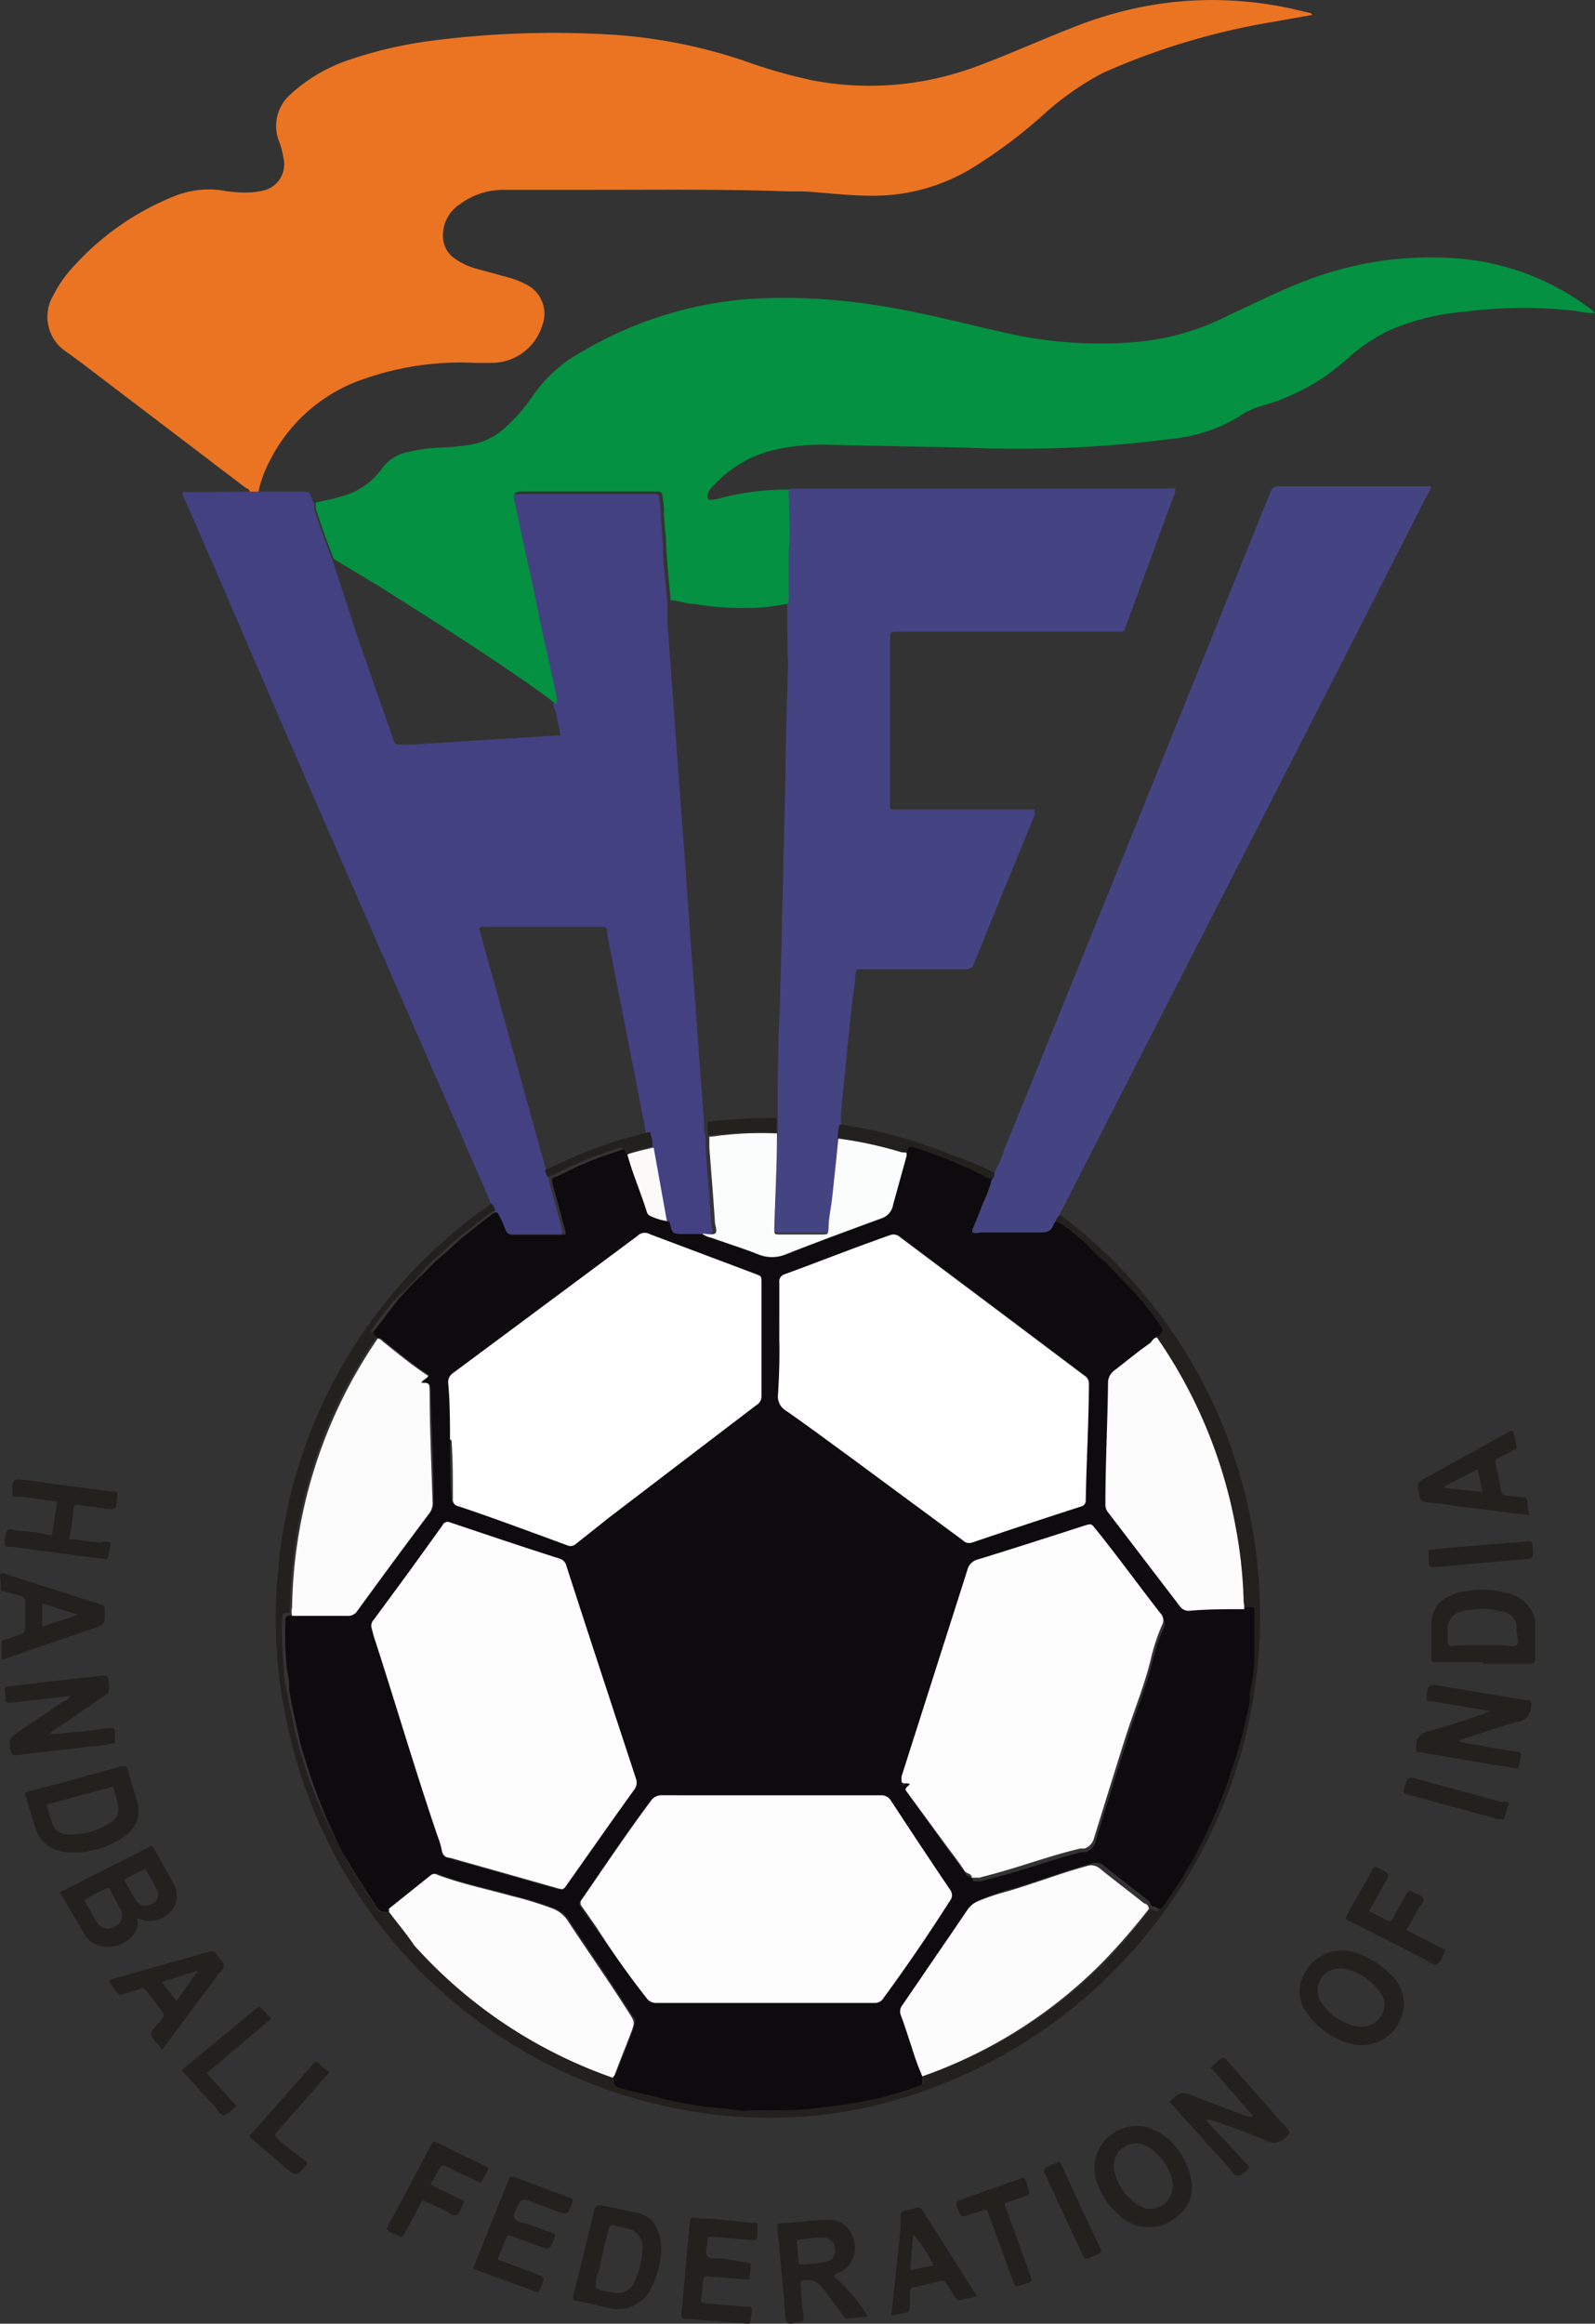<svg xmlns="http://www.w3.org/2000/svg" width="45.824" height="66.748" viewBox="0 0 45.824 66.748">
  <rect x="0" y="0" width="45.824" height="66.748" fill="#333333" stroke="none"/>
  <g id="Handball_Federation" data-name="Handball Federation" transform="translate(0 0)">
    <path id="Path_11676" data-name="Path 11676" d="M34.941,17.248c0-.069-.091-.092-.144-.131l-4.691-3.57-.431-.315a1.2,1.2,0,0,1-.378-1.616,3.607,3.607,0,0,1,.636-.893,7.8,7.8,0,0,1,2.883-1.977A2.645,2.645,0,0,1,34.177,8.6a3.439,3.439,0,0,0,.757.054,1.8,1.8,0,0,0,.356-.046.756.756,0,0,0,.518-.342.78.78,0,0,0,.1-.62,2.34,2.34,0,0,0-.121-.454,1.206,1.206,0,0,1,.3-1.331A4.667,4.667,0,0,1,37.8,4.845,12.161,12.161,0,0,1,40.139,4.3a27.15,27.15,0,0,1,4.782-.2,14.849,14.849,0,0,1,4.215.769,15.051,15.051,0,0,0,1.99.569,8.774,8.774,0,0,0,4.646-.385c.946-.346,1.869-.769,2.822-1.139A11.071,11.071,0,0,1,61.356,3.2a10.645,10.645,0,0,1,3.526.177l.492.115a.128.128,0,0,1,.1.062l-1.127.2a19.974,19.974,0,0,0-4.9,1.47,8.222,8.222,0,0,0-1.665,1.162,14.393,14.393,0,0,1-2.126,1.593,5.468,5.468,0,0,1-2.875.769c-.636,0-1.271-.085-1.907-.123h-.424c-1.861-.069-3.73-.046-5.592-.046h-2.58a2.1,2.1,0,0,0-1.3.415,1.067,1.067,0,0,0-.484.923.773.773,0,0,0,.333.631,1.989,1.989,0,0,0,.673.308l.976.269a2.249,2.249,0,0,1,.371.154.937.937,0,0,1,.5,1.193,1.516,1.516,0,0,1-1.453,1.077h-.522a8.323,8.323,0,0,0-3.1.446,4.706,4.706,0,0,0-2.762,2.385,3.461,3.461,0,0,0-.325.9Z" transform="translate(-27.768 -3.126)" fill="#eb7422"/>
    <path id="Path_11677" data-name="Path 11677" d="M36.194,21.48h1.513c.2,0,.2,0,.265.185a.379.379,0,0,0,.083.154v.169c.151.492.333.977.515,1.454l.757,2.308.976,2.8c.068.2.068.2.272.192h.333l3.314-.208.908-.054c-.053-.239-.1-.462-.144-.677a1.467,1.467,0,0,0-.068-.162,1.377,1.377,0,0,0,0-.177c-.061-.3-.129-.6-.189-.893s-.1-.439-.151-.654c-.091-.392-.166-.769-.25-1.193-.121-.585-.25-1.162-.378-1.747-.076-.369-.144-.769-.235-1.108s0-.323.25-.323H47.84a.112.112,0,0,1,.121.123,3.815,3.815,0,0,1,.045.4c0,.331.045.654.061.985,0,.539.083,1.077.129,1.616v.562c.045.654.1,1.308.144,1.962l.2,2.762c.053.669.1,1.339.151,2.008l.2,2.832c.053.646.1,1.293.144,1.939.068.954.144,1.9.212,2.855a1.392,1.392,0,0,0,.045.439c0,.108,0,.208,0,.315.053.7.113,1.408.159,2.116,0,.115.076.277,0,.354s-.242,0-.363,0h-.568c-.363,0-.363,0-.439-.354l-.416-2.131a1.046,1.046,0,0,0-.091-.431,3.125,3.125,0,0,0-.083-.462c-.341-1.754-.689-3.509-1.029-5.271,0-.185,0-.185-.227-.185h-3.3a.172.172,0,0,0-.151.038l1.93,6.971a.334.334,0,0,0,.076.208,1.718,1.718,0,0,0,.053.285c.113.392.212.769.318,1.162.045.162,0,.169-.113.169h-1.37a.212.212,0,0,1-.227-.162,2.5,2.5,0,0,0-.227-.477.318.318,0,0,0-.1-.223,5.1,5.1,0,0,0-.242-.592l-3.851-8.818q-1.907-4.363-3.783-8.733l-.908-2.085a.436.436,0,0,1-.068-.231Z" transform="translate(-29.021 -7.358)" fill="#434182"/>
    <path id="Path_11678" data-name="Path 11678" d="M39.835,21.4c-.182-.477-.363-.962-.515-1.454V19.78c.25-.062.507-.1.757-.185a2.081,2.081,0,0,0,1.158-.808,1.171,1.171,0,0,1,.711-.454,4.858,4.858,0,0,1,.87-.131,6.991,6.991,0,0,0,.9-.077,1.984,1.984,0,0,0,1.059-.508,5.121,5.121,0,0,0,.757-.869,4.151,4.151,0,0,1,1.074-1.085c.333-.208.681-.408,1.037-.585a11.025,11.025,0,0,1,4.116-1.146,16.612,16.612,0,0,1,3.6.169c1.226.177,2.429.5,3.632.769a12.232,12.232,0,0,0,3.957.292,7.189,7.189,0,0,0,2.611-.769c.757-.346,1.46-.708,2.217-.993a9.963,9.963,0,0,1,4.366-.631,7.258,7.258,0,0,1,3.715,1.385l.144.108.068.077a2.785,2.785,0,0,1-.53-.062,13.21,13.21,0,0,0-3.17.015,6.845,6.845,0,0,0-2.27.569,5.378,5.378,0,0,0-1.211.846,6.035,6.035,0,0,1-1.755,1.077,5.694,5.694,0,0,1-.545.192,2.319,2.319,0,0,0-.757.339,4.489,4.489,0,0,1-1.846.623,34.011,34.011,0,0,1-6,.262l-3.851-.077a6.053,6.053,0,0,0-1.748.169,3.462,3.462,0,0,0-1.612.969.77.77,0,0,0-.2.292c0,.092,0,.154.106.146a1.147,1.147,0,0,0,.235-.038,7.515,7.515,0,0,1,2.028-.254v3.016a.515.515,0,0,1-.045.262c-.227.038-.454.077-.689.1a8.336,8.336,0,0,1-2.005-.092c-.235,0-.454-.1-.689-.108-.045-.539-.106-1.077-.129-1.616,0-.331-.076-.654-.061-.985a3.812,3.812,0,0,0-.045-.4.116.116,0,0,0-.121-.123H45.29c-.28,0-.318.054-.25.323s.159.769.235,1.108c.129.585.257,1.162.378,1.747.083.392.159.769.25,1.193.053.215.106.431.151.654s.129.592.189.893a1.378,1.378,0,0,1,0,.177.8.8,0,0,1-.151-.092c-.212-.162-.431-.315-.658-.477-1.392-.969-2.822-1.87-4.252-2.778Z" transform="translate(-30.248 -5.343)" fill="#049141"/>
    <path id="Path_11679" data-name="Path 11679" d="M57.107,24.7a.515.515,0,0,0,.045-.262V23.205c.053-.592,0-1.193,0-1.785a.091.091,0,0,1,.091-.054H67.988a.744.744,0,0,1,.265,0,.348.348,0,0,1-.045.215l-1.354,3.693c-.083.231-.045.2-.3.2H60.346c-.318,0-.272,0-.28.285v4.57a.782.782,0,0,1,0,.131c0,.085,0,.131.121.123h4.025v.169c-.583,1.416-1.165,2.839-1.74,4.255a.219.219,0,0,1-.242.162H59.211c-.1,0-.129,0-.144.123,0,.331-.083.669-.114,1-.106.993-.2,1.993-.3,2.985v.269a1.4,1.4,0,0,1-.053.439c-.053.554-.113,1.116-.174,1.67a7.246,7.246,0,0,1-.106.908c0,.177,0,.177-.182.177H56.926c-.166,0-.174,0-.166-.169,0-.916.045-1.824.076-2.732v-.454c0-1.016,0-2.031.061-3.078l.159-6.61c0-1.1.053-2.208.076-3.309C57.1,25.86,57.123,25.283,57.107,24.7Z" transform="translate(-34.491 -7.329)" fill="#444483"/>
    <path id="Path_11680" data-name="Path 11680" d="M64.878,41a3.757,3.757,0,0,0,.3-.692q2.656-6.533,5.3-13.081,1.173-2.885,2.331-5.771a.25.25,0,0,1,.257-.177h4.358a.419.419,0,0,1-.083.2q-3.443,6.779-6.9,13.511l-3.572,6.987a.955.955,0,0,0-.1.223.371.371,0,0,0-.129.223.912.912,0,0,0-.061.092c-.053.185-.174.231-.363.231h-1.74a.38.38,0,0,1-.227,0v-.092c.1-.239.2-.477.288-.723a4.019,4.019,0,0,0,.272-.731C64.9,41.139,64.878,41.07,64.878,41Z" transform="translate(-36.314 -7.312)" fill="#454483"/>
    <path id="Path_11681" data-name="Path 11681" d="M60.206,48.6a.371.371,0,0,1,.129-.223,14.337,14.337,0,0,1,5.372,8.272A14.459,14.459,0,0,1,54.6,74.059a13.227,13.227,0,0,1-3.783.208A14.227,14.227,0,0,1,38.149,63.095a13.953,13.953,0,0,1-.3-4.27A14.308,14.308,0,0,1,42.8,48.983a12.657,12.657,0,0,1,1.2-.923.318.318,0,0,1,.1.223.261.261,0,0,0-.083,0c-.288.208-.56.439-.84.654a6.734,6.734,0,0,0-.605.539,4.105,4.105,0,0,0-.53.5,6.553,6.553,0,0,1-.757.769,10.8,10.8,0,0,0-.757.977c.045.069.166.054.166.162a14.008,14.008,0,0,0-2.482,7.694.516.516,0,0,0,0,.239c-.227,0-.219,0-.227.239a8.974,8.974,0,0,0,.053,1.354,1.81,1.81,0,0,0,.053.531c.061.339.136.669.2,1a7.566,7.566,0,0,0,.2.816c.121.392.235.769.386,1.154a11.634,11.634,0,0,0,.583,1.262c.136.277.28.546.424.823s.3.469.439.716.219.323.318.492a.336.336,0,0,0,.177.2.328.328,0,0,0,.261,0c.242.323.5.631.757.931a13.732,13.732,0,0,0,5.7,3.8c0,.239,0,.269.235.331l.53.138c.227.054.454.1.681.162a11.741,11.741,0,0,0,1.854.285,3.847,3.847,0,0,0,.416.054,18.375,18.375,0,0,0,2.172-.085c.462-.062.931-.108,1.385-.208a9.143,9.143,0,0,0,1.513-.431c.068,0,.106-.046.083-.123a.665.665,0,0,1,0-.131,13.589,13.589,0,0,0,5.3-3.362,18.887,18.887,0,0,0,1.218-1.447c.091,0,.174.146.28,0a14.963,14.963,0,0,0,.885-1.4,16.447,16.447,0,0,0,.87-1.893c.129-.354.242-.708.356-1.062s.212-.769.3-1.162a4.1,4.1,0,0,1,.076-.592,4.863,4.863,0,0,0,.121-1.116V59.8a.086.086,0,0,0-.1-.092h-.129a.547.547,0,0,0,0-.223,13.105,13.105,0,0,0-.219-2.108,13.976,13.976,0,0,0-2.27-5.5c.159-.154.166-.154,0-.339a9.2,9.2,0,0,0-.878-1.077,8,8,0,0,0-.757-.769c-.3-.239-.454-.469-.711-.662A2.383,2.383,0,0,0,60.206,48.6Z" transform="translate(-29.878 -13.486)" fill="#23211e"/>
    <path id="Path_11682" data-name="Path 11682" d="M29.6,73.373l.651-.331,1.808-.916c.2-.1.174-.138.31.1s.333.592.492.893a.7.7,0,0,1,.068.585.807.807,0,0,1-.855.485l-.235-.062c-.038,0,0,.077,0,.123a.611.611,0,0,1-.235.462.964.964,0,0,1-.847.2.667.667,0,0,1-.446-.339Zm.7.231c.129.215.242.431.371.639a.356.356,0,0,0,.239.169.351.351,0,0,0,.283-.069.321.321,0,0,0,.183-.2.328.328,0,0,0-.032-.27c-.091-.192-.2-.369-.288-.554,0-.054-.061-.085-.121-.054A6.367,6.367,0,0,0,30.3,73.6Zm1.755-.908c-.2.115-.409.192-.6.315a1.548,1.548,0,0,0,.121.223c.076.131.144.262.227.385a.322.322,0,0,0,.469.069.276.276,0,0,0,.15-.187.281.281,0,0,0-.052-.236C32.279,73.081,32.173,72.9,32.059,72.7Z" transform="translate(-27.882 -19.017)" fill="#23211e"/>
    <path id="Path_11683" data-name="Path 11683" d="M83.217,66.777,81.553,66.5c-.174,0-.174,0-.151-.208s.045-.292.333-.246l2.474.415h.068c.121,0,.129.062.121.169a.444.444,0,0,1-.4.462c-.492.131-.976.308-1.468.462l-.182.062c0,.085.068.069.106.069.515.092,1.022.185,1.513.262.106,0,.151,0,.129.169-.083.408,0,.323-.378.269-.832-.131-1.665-.277-2.489-.423-.151,0-.136,0-.129-.185a.413.413,0,0,1,.371-.423c.522-.138,1.029-.315,1.513-.477l.2-.069Z" transform="translate(-40.412 -17.63)" fill="#23211e"/>
    <path id="Path_11684" data-name="Path 11684" d="M71.73,81.21h0c.333-.3.333-.3.757-.139l1.4.531c.068,0,.129.085.235,0l-1.2-1.37a2.06,2.06,0,0,1,.31-.269.067.067,0,0,1,.1,0l.091.1,1.672,1.9c.121.139.106.131,0,.254a.479.479,0,0,1-.605.1c-.484-.208-.984-.385-1.513-.569-.053,0-.106-.062-.189,0l1.226,1.316v.054c0,.008-.2.231-.318.223s-.189-.169-.28-.262L71.9,81.395Z" transform="translate(-38.134 -20.837)" fill="#23211e"/>
    <path id="Path_11685" data-name="Path 11685" d="M29.395,66.265,28.23,66.4l-.568.062c-.091,0-.136,0-.136-.115a.383.383,0,0,0,0-.092c0-.262-.091-.239.212-.277.863-.108,1.733-.2,2.6-.3.091,0,.144,0,.151.108.045.362.053.362-.25.569l-1.3.885a.357.357,0,0,0-.144.123,6.505,6.505,0,0,0,.757-.069,6.821,6.821,0,0,0,.961-.115c.113,0,.166,0,.166.131v.3a3.1,3.1,0,0,1-.651.1c-.757.092-1.445.162-2.164.254-.151,0-.151,0-.182-.138-.053-.339-.053-.339.227-.531l1.3-.885A.3.3,0,0,0,29.395,66.265Z" transform="translate(-27.375 -17.549)" fill="#23211e"/>
    <path id="Path_11686" data-name="Path 11686" d="M58.479,87.623a4.8,4.8,0,0,1,.969,1.154l-.59.054c-.076,0-.106-.069-.144-.123l-.545-.723a.527.527,0,0,0-.53-.254c-.091,0-.129,0-.121.131a8.9,8.9,0,0,0,.083.893c0,.177,0,.177-.166.192h0c-.1,0-.227.077-.3,0s-.053-.223-.068-.339c-.068-.769-.136-1.539-.212-2.308a.477.477,0,0,0,0-.108c0-.069,0-.092.091-.1.462,0,.931-.108,1.4-.092a.675.675,0,0,1,.666.492.781.781,0,0,1,0,.63.761.761,0,0,1-.466.416.123.123,0,0,0-.068.085ZM58,86.507l-.507.054c-.061,0-.091,0-.083.092l.045.539c0,.062,0,.092.1.085a4.193,4.193,0,0,0,.7-.077.318.318,0,0,0,.207-.142.328.328,0,0,0,.042-.251.317.317,0,0,0-.112-.223.307.307,0,0,0-.236-.07Z" transform="translate(-34.515 -22.233)" fill="#23211e"/>
    <path id="Path_11687" data-name="Path 11687" d="M68.88,83.7a1.22,1.22,0,0,1,1.854-1.031,2.017,2.017,0,0,1,.931,1.385,1.025,1.025,0,0,1-.363,1,1.241,1.241,0,0,1-1.71,0,2.131,2.131,0,0,1-.7-1.185C68.887,83.781,68.88,83.712,68.88,83.7Zm2.27.539a1.539,1.539,0,0,0-.81-1.193A.449.449,0,0,0,70.2,83a.636.636,0,0,0-.562.168.66.66,0,0,0-.194.562,1.54,1.54,0,0,0,.681,1.023.983.983,0,0,0,.2.092.627.627,0,0,0,.546-.105.65.65,0,0,0,.256-.5Z" transform="translate(-37.44 -21.422)" fill="#23211e"/>
    <path id="Path_11688" data-name="Path 11688" d="M29.65,71.538a1.088,1.088,0,0,1-.386-.046.89.89,0,0,1-.643-.554c-.136-.331-.212-.685-.325-1.023-.038-.1,0-.108.091-.131l1.2-.315c.484-.139.976-.262,1.46-.408.114,0,.151,0,.189.108.076.308.182.608.265.916a.847.847,0,0,1-.3.939,2.318,2.318,0,0,1-1.12.477A1.125,1.125,0,0,1,29.65,71.538Zm-.757-1.37c.061.185.106.346.159.508a.455.455,0,0,0,.439.346,2.13,2.13,0,0,0,1.256-.346.442.442,0,0,0,.2-.5,2.094,2.094,0,0,0-.106-.415c-.03-.139-.053-.115-.136-.085Z" transform="translate(-27.561 -18.328)" fill="#23211e"/>
    <path id="Path_11689" data-name="Path 11689" d="M51.624,86.743a2.643,2.643,0,0,1-.28,1.062,1.04,1.04,0,0,1-1.2.6c-.318-.062-.628-.146-.946-.208-.106,0-.121-.054-.1-.162.2-.769.378-1.539.568-2.308.076-.308.083-.308.4-.239l.757.162C51.329,85.727,51.609,86.05,51.624,86.743Zm-.545,0a.54.54,0,0,0-.431-.623l-.3-.069c-.2-.046-.2-.046-.25.146-.091.385-.189.769-.272,1.154a1.21,1.21,0,0,0-.091.492,1.991,1.991,0,0,0,.515.115.505.505,0,0,0,.605-.323,2.293,2.293,0,0,0,.227-.931Z" transform="translate(-32.624 -22.107)" fill="#23211e"/>
    <path id="Path_11690" data-name="Path 11690" d="M77.942,75.94a1.494,1.494,0,0,1,.583.162,2.344,2.344,0,0,1,.757.523,1.121,1.121,0,0,1,.272,1.339,1.2,1.2,0,0,1-1.347.669,2.131,2.131,0,0,1-1.286-.854,1.006,1.006,0,0,1-.129-1.131A1.223,1.223,0,0,1,77.942,75.94Zm.431,2.185a.655.655,0,0,0,.666-.346.562.562,0,0,0-.053-.631,1.686,1.686,0,0,0-1.022-.685.7.7,0,0,0-.219,0,.612.612,0,0,0-.475.316.633.633,0,0,0-.017.577A1.513,1.513,0,0,0,78.374,78.125Z" transform="translate(-39.337 -19.914)" fill="#23211e"/>
    <path id="Path_11691" data-name="Path 11691" d="M83.163,64.556H81.823c-.114,0-.151,0-.144-.154V63.348a.853.853,0,0,1,.484-.677,1.5,1.5,0,0,1,.477-.154,2.8,2.8,0,0,1,1.286.069A1.037,1.037,0,0,1,84.51,63a.856.856,0,0,1,.151.485v.962c0,.115-.038.154-.151.154H83.163Zm0-.492h.53c.144,0,.34.077.431,0s0-.3,0-.454a.46.46,0,0,0-.378-.5,2.234,2.234,0,0,0-.87-.069,1.215,1.215,0,0,0-.371.069.491.491,0,0,0-.356.462v.377c0,.123,0,.138.144.138.325-.031.613-.023.9-.023Z" transform="translate(-40.555 -16.809)" fill="#23211e"/>
    <path id="Path_11692" data-name="Path 11692" d="M45.29,87.028l.893-2.231c.045-.108.091-.208.129-.315s.083-.108.182-.077l1.014.377.537.2c.091,0,.129.062.091.169-.129.339-.121.339-.454.223l-.863-.323c-.106,0-.166,0-.2.085s-.189.3-.144.431.257.131.4.185L47.56,86c.083,0,.091.069.068.146-.129.354-.121.354-.469.231L46.4,86.09c-.068,0-.121-.046-.151.046-.083.208-.166.408-.25.631l1.082.4c.28.108.28.108.159.392-.061.162-.061.162-.212.108l-1.574-.577Z" transform="translate(-31.7 -21.862)" fill="#23211e"/>
    <path id="Path_11693" data-name="Path 11693" d="M30.551,60.167a3.42,3.42,0,0,1-.091.485l-.81-.1-1.937-.262H27.6q-.1,0-.091-.115a.726.726,0,0,1,.068-.346c.068-.085.212,0,.325,0a6.053,6.053,0,0,1,.825.108.186.186,0,0,0,.144,0l.144-.946-1.037-.138h-.151c-.076,0-.1,0-.1-.115,0-.392,0-.408.386-.362l2.467.331c.174,0,.174,0,.159.2-.038.323-.038.323-.341.285l-.757-.1c-.106,0-.151,0-.159.123a4.426,4.426,0,0,1-.1.708c-.038.231,0,.146.113.154l.757.1A.486.486,0,0,1,30.551,60.167Z" transform="translate(-27.373 -15.86)" fill="#23211e"/>
    <path id="Path_11694" data-name="Path 11694" d="M55.192,87.221a1.915,1.915,0,0,1-.053.477l-1.12-.092c-.174,0-.174,0-.2.177a3.375,3.375,0,0,1-.038.423c-.038.146,0,.162.144.177l1.135.092c.174,0,.182,0,.159.177-.061.362.045.323-.341.292l-1.445-.115c-.242,0-.242,0-.219-.262.076-.769.136-1.539.212-2.308.045-.423,0-.339.363-.315.492,0,.976.085,1.468.123.144,0,.144,0,.129.162a.6.6,0,0,1,0,.115c0,.231,0,.231-.265.208l-1.006-.085c-.144,0-.144,0-.166.146,0,.138-.076.3,0,.408s.25.046.378.062Z" transform="translate(-33.627 -22.215)" fill="#23211e"/>
    <path id="Path_11695" data-name="Path 11695" d="M27.33,61.875a.157.157,0,0,1,.144,0l2.694.862c.174.054.174.054.174.239,0,.346,0,.346-.31.462l-2.452.839a.433.433,0,0,1-.212.054v-.392c0-.131,0-.154.121-.177l.439-.146a.154.154,0,0,0,.121-.177c0-.246,0-.492,0-.769,0-.1-.045-.138-.136-.162s-.3-.085-.446-.123-.106,0-.106-.115Zm1.211.846v.669l1.029-.339h0Z" transform="translate(-27.33 -16.667)" fill="#23211e"/>
    <path id="Path_11696" data-name="Path 11696" d="M84.362,58.961l-1.052-.131-1.9-.246a.2.2,0,0,1-.144-.056.2.2,0,0,1-.06-.144c-.068-.354-.083-.354.227-.516l2.27-1.254a.36.36,0,0,1,.189-.085,3.835,3.835,0,0,1,.106.446c0,.062,0,.092-.076.115l-.431.231c-.076,0-.113.077-.091.169.053.246.113.492.151.769a.16.16,0,0,0,.166.138l.477.054a.122.122,0,0,1,.121.108A1.7,1.7,0,0,0,84.362,58.961ZM83.023,58.3a5.463,5.463,0,0,0-.151-.654l-.946.492v.038Z" transform="translate(-40.43 -15.439)" fill="#23211e"/>
    <path id="Path_11697" data-name="Path 11697" d="M63.625,88.085l-.477.108c-.068,0-.106,0-.144-.069s-.166-.262-.25-.392a.138.138,0,0,0-.07-.079.134.134,0,0,0-.1-.006c-.265.069-.53.123-.757.177-.083,0-.129.054-.129.146v.423c0,.138-.045.154-.151.169l-.363.077c-.061,0,0-.092,0-.146l.25-2.378v-.354a.14.14,0,0,1,.037-.1.135.135,0,0,1,.1-.043,2.046,2.046,0,0,0,.3-.069.158.158,0,0,1,.2.077ZM62.377,87.2a3.591,3.591,0,0,0-.583-.893l-.083,1.031Z" transform="translate(-35.56 -22.126)" fill="#23211e"/>
    <path id="Path_11698" data-name="Path 11698" d="M33.006,78.786s-.053,0-.061-.046-.242-.239-.257-.377.159-.254.242-.377l.076-.108a.109.109,0,0,0,0-.162l-.5-.654a.12.12,0,0,0-.166,0l-.4.123c-.174.054-.174.054-.288-.092l-.182-.246c0-.077.076-.069.121-.085l2.716-.769c.113-.038.2-.038.257.077s.2.192.2.315-.121.192-.189.292Zm1.022-2.262h0l-1.044.331.424.539Z" transform="translate(-28.337 -19.921)" fill="#23211e"/>
    <path id="Path_11699" data-name="Path 11699" d="M79.1,74.09l.492.254c.1.054.151.046.2-.062.121-.231.257-.454.378-.685.045-.092.1-.108.182-.054s.257.077.3.185-.091.2-.144.308-.212.385-.333.6l1.1.562a.117.117,0,0,1,0,.054c-.068.123-.106.315-.227.362s-.265-.092-.393-.162L78.574,74.4c-.174-.085-.174-.092-.076-.262.219-.4.446-.769.673-1.2.076-.139.076-.139.212-.069.318.146.318.146.144.462Z" transform="translate(-39.765 -19.195)" fill="#23211e"/>
    <path id="Path_11700" data-name="Path 11700" d="M43.274,84.312l.946.469a.133.133,0,0,1,0,.062c-.068.115-.091.3-.212.346s-.235-.092-.356-.146l-.454-.215c-.151-.077-.159-.077-.235.069l-.409.769c-.091.177-.091.177-.257.092a1.038,1.038,0,0,1-.288-.154,1.611,1.611,0,0,1,.182-.362l1.074-2.024c.091-.162.091-.162.242-.085l1.286.623c.159.077.166.085.083.223-.2.354-.1.308-.439.154s-.477-.223-.711-.346c-.106-.062-.159,0-.2.069S43.357,84.151,43.274,84.312Z" transform="translate(-30.902 -21.561)" fill="#23211e"/>
    <path id="Path_11701" data-name="Path 11701" d="M65.737,84.871c0,.062-.045.069-.091.077-.166.062-.333.123-.5.169s-.114.077-.083.177l.673,1.847c.1.269.1.269-.166.354s-.242.077-.325-.162l-.673-1.847c-.053-.162-.061-.162-.212-.108l-.484.154c-.068,0-.1,0-.129-.062-.159-.354-.166-.354.2-.477l1.483-.516c.174-.062.174-.062.242.123Z" transform="translate(-36.166 -21.874)" fill="#23211e"/>
    <path id="Path_11702" data-name="Path 11702" d="M34.956,79.952l.847.939h0s-.212.254-.341.269-.2-.177-.3-.277c-.31-.331-.605-.662-.908-.993,0-.069.061-.092.1-.123l1.975-1.631c.129-.108.129-.108.257,0l.174.2.038.062Z" transform="translate(-29.016 -20.402)" fill="#23211e"/>
    <path id="Path_11703" data-name="Path 11703" d="M39.1,80.4l-.825.939-.628.716c-.151.169-.144.146,0,.285a9.462,9.462,0,0,0,.757.592c.068.054.083.092,0,.177-.242.285-.242.285-.537.054l-.969-.831c-.114-.085-.114-.092,0-.2.575-.654,1.15-1.3,1.718-1.954.076-.085.129-.108.219,0A1.519,1.519,0,0,0,39.1,80.4Z" transform="translate(-29.639 -20.875)" fill="#23211e"/>
    <path id="Path_11704" data-name="Path 11704" d="M81.569,60.924a6.95,6.95,0,0,1,.757-.085l2.088-.169c.1,0,.129,0,.136.115.045.377.045.377-.348.408l-2.391.208h-.106c-.091,0-.114,0-.129-.108A3.06,3.06,0,0,1,81.569,60.924Z" transform="translate(-40.527 -16.393)" fill="#23211e"/>
    <path id="Path_11705" data-name="Path 11705" d="M67.426,83.82l.757,1.631.409.869c.045.085,0,.131-.061.162a1.629,1.629,0,0,0-.265.115c-.091.046-.129,0-.166-.069-.371-.769-.757-1.608-1.12-2.4,0-.085,0-.123.061-.146Z" transform="translate(-36.978 -21.731)" fill="#23211e"/>
    <path id="Path_11706" data-name="Path 11706" d="M83.618,70.3l-.114.377a.06.06,0,0,1-.076,0h-.106l-2.542-.692c-.174-.046-.174-.046-.129-.223.091-.308.091-.308.4-.223l2.376.646h.151a.06.06,0,0,1,.068.041.062.062,0,0,1-.03.074Z" transform="translate(-40.298 -18.426)" fill="#23211e"/>
    <path id="Path_11707" data-name="Path 11707" d="M63.635,46.493c0,.069,0,.139-.068.169a.306.306,0,0,1-.144-.038,13.248,13.248,0,0,0-2.051-.831c-.189-.054-.189-.062-.257.138h-.166a11.321,11.321,0,0,0-1.808-.392,1.226,1.226,0,0,1,.053-.439,13.719,13.719,0,0,1,3.307.916A7.838,7.838,0,0,1,63.635,46.493Z" transform="translate(-35.07 -12.804)" fill="#23211e"/>
    <path id="Path_11708" data-name="Path 11708" d="M56.008,46.109c.068-.2.068-.192.257-.139a13.251,13.251,0,0,1,2.051.846.306.306,0,0,0,.144.038,4.02,4.02,0,0,1-.272.731c-.091.246-.189.485-.288.723V48.4a.38.38,0,0,0,.227,0h1.74c.189,0,.31-.046.363-.231a.913.913,0,0,0,.061-.092,2.375,2.375,0,0,1,.628.439c.257.192.462.454.711.662s.484.508.757.769a9.2,9.2,0,0,1,.878,1.077c.136.185.129.185,0,.339-.114,0-.144.115-.212.169-.34.262-.666.539-1.006.769a.433.433,0,0,0-.189.369c0,1.154-.045,2.308-.076,3.47a.358.358,0,0,0,.091.262l2.043,2.67a.308.308,0,0,0,.288.139c.522,0,1.044,0,1.566-.046H65.9c.061,0,.1,0,.1.092v1.293a4.863,4.863,0,0,1-.136,1.1,1.578,1.578,0,0,1-.076.592c-.083.392-.174.769-.3,1.162s-.227.708-.356,1.062a16.45,16.45,0,0,1-.87,1.893,14.96,14.96,0,0,1-.885,1.4c-.106.154-.189,0-.28,0s-.083-.123-.136-.162c-.424-.339-.855-.662-1.271-1a.381.381,0,0,0-.378-.069c-.757.208-1.513.5-2.27.723a6.6,6.6,0,0,0-.832.277.684.684,0,0,0-.348.292l-.424.623-1.544,2.162a.289.289,0,0,0-.038.308c.106.292.2.592.3.885a8.174,8.174,0,0,0,.31.854.664.664,0,0,0,0,.131c0,.077,0,.1-.083.123a9.143,9.143,0,0,1-1.513.431c-.454.1-.923.146-1.385.208-.757.1-1.445.054-2.172.085a3.847,3.847,0,0,1-.416-.054,11.74,11.74,0,0,1-1.854-.285c-.227-.062-.454-.108-.681-.162l-.53-.139c-.219-.062-.235-.092-.235-.331l.053-.069c.151-.4.31-.769.469-1.208s.113-.323-.068-.608c-.56-.885-1.165-1.739-1.74-2.616a.918.918,0,0,0-.454-.362,10.066,10.066,0,0,0-1.158-.354c-.711-.2-1.438-.346-2.134-.608a.172.172,0,0,0-.182,0l-1.211.97s-.053.054,0,.092a.328.328,0,0,1-.261,0,.336.336,0,0,1-.177-.2c-.1-.169-.219-.323-.318-.492s-.31-.469-.439-.716a5.7,5.7,0,0,1-.424-.808,11.646,11.646,0,0,1-.5-1.193c-.151-.377-.265-.769-.386-1.154-.083-.262-.136-.539-.2-.816s-.144-.662-.2-1a1.81,1.81,0,0,0-.053-.531,8.974,8.974,0,0,1-.053-1.354c0-.223,0-.223.227-.239h1.589a.3.3,0,0,0,.272-.131c.689-.946,1.377-1.877,2.073-2.808a.49.49,0,0,0,.1-.331c0-1.046-.053-2.085-.083-3.132,0-.254,0-.254-.242-.292.045-.092.159-.108.2-.2-.462-.3-.878-.646-1.3-.985-.045-.038-.083-.092-.151-.085s-.121-.092-.166-.162c.257-.323.492-.654.757-.977a8.988,8.988,0,0,1,.757-.769,4.106,4.106,0,0,1,.53-.5c.2-.185.393-.369.605-.539s.552-.446.84-.654a.261.261,0,0,1,.083,0,2.5,2.5,0,0,1,.227.477.212.212,0,0,0,.227.162h1.37c.151,0,.159,0,.114-.169-.106-.385-.2-.769-.318-1.162a1.719,1.719,0,0,1-.053-.285,1.89,1.89,0,0,1,.219-.092,9.871,9.871,0,0,1,1.2-.531l.515-.177c.2-.077.212-.077.31.123h0c.151.562.386,1.093.56,1.654a.183.183,0,0,0,.114.123,1.607,1.607,0,0,0,.462.139c.076.354.076.354.439.354h.507a.608.608,0,0,0,.257.115c.446.162.9.3,1.347.477a1.036,1.036,0,0,0,.8,0c.916-.362,1.839-.7,2.762-1.039a.491.491,0,0,0,.318-.392l.386-1.393A.383.383,0,0,0,56.008,46.109ZM42.895,54.342h0c0,.554,0,1.116.038,1.677a.192.192,0,0,0,.159.215c1.044.369,2.081.769,3.11,1.116a.239.239,0,0,0,.28-.046l.969-.769,4.207-3.178A.286.286,0,0,0,51.8,53.1c0-1.085,0-2.178,0-3.27,0-.177,0-.177-.182-.246L48.63,48.448a.291.291,0,0,0-.333.046q-2.633,1.977-5.3,3.94a.317.317,0,0,0-.144.292C42.865,53.265,42.88,53.8,42.895,54.342Zm-2.27,5.386a1.641,1.641,0,0,0,.121.431c.605,1.87,1.158,3.755,1.793,5.617a2.244,2.244,0,0,1,.114.385c0,.146.106.192.227.223l3.072.869c.189.054.2.054.3-.1.643-.908,1.279-1.824,1.93-2.724a.328.328,0,0,0,.045-.331c-.257-.769-.515-1.539-.757-2.308-.416-1.262-.825-2.516-1.233-3.778a.283.283,0,0,0-.189-.215c-1.059-.339-2.111-.693-3.163-1.046a.157.157,0,0,0-.123,0,.16.16,0,0,0-.088.088L41.7,58.189l-.991,1.347a.256.256,0,0,0-.076.192ZM52.353,51.5c0,.516,0,1.031-.038,1.539a.472.472,0,0,0,.219.462c.62.431,1.218.877,1.831,1.323l3.284,2.408a.254.254,0,0,0,.257.069c1.044-.354,2.088-.7,3.14-1.039a.169.169,0,0,0,.129-.177c0-1.108.053-2.224.091-3.332a.27.27,0,0,0-.136-.254l-2.27-1.708-3.027-2.27a.269.269,0,0,0-.272-.054c-1.006.385-2.013.769-3.027,1.123a.215.215,0,0,0-.159.246C52.361,50.4,52.353,50.949,52.353,51.5Zm-.227,13.081h-3.17a.354.354,0,0,0-.318.154c-.689.923-1.332,1.885-1.99,2.839a.148.148,0,0,0,0,.2l.431.616c.477.677.946,1.354,1.453,2a.339.339,0,0,0,.3.154h6.25a.294.294,0,0,0,.272-.146q1-1.362,1.907-2.793a.249.249,0,0,0,0-.315c-.568-.839-1.127-1.685-1.687-2.539a.324.324,0,0,0-.318-.169Zm3.98-.315c-.151.131-.151.139-.045.285L57.1,65.991c.2.285.424.554.613.846.061.092.2.077.212.2h.212l.257-.069c.893-.215,1.755-.546,2.648-.769h.121a.428.428,0,0,0,.272-.3c.3-.977.605-1.962.916-2.939.235-.769.522-1.439.711-2.185a5.63,5.63,0,0,1,.325-.993.28.28,0,0,0-.045-.339c-.628-.769-1.249-1.624-1.869-2.431-.114-.146-.114-.146-.3-.092-1.029.331-2.051.662-3.08.977a.412.412,0,0,0-.3.308L55.91,64.114a.54.54,0,0,0,0,.185.139.139,0,0,1,.2-.046Z" transform="translate(-29.963 -12.997)" fill="#0d0b0d"/>
    <path id="Path_11709" data-name="Path 11709" d="M59.862,45.991a.383.383,0,0,1,0,.092l-.386,1.393a.491.491,0,0,1-.318.392c-.923.339-1.846.677-2.762,1.039a1.036,1.036,0,0,1-.8,0c-.446-.177-.9-.315-1.347-.477a.608.608,0,0,1-.257-.115c.121,0,.272.046.363,0s0-.239,0-.354c-.045-.708-.106-1.416-.159-2.116v-.315c.144,0,.288-.038.431-.046a9.748,9.748,0,0,1,1.513-.046c0,.908-.053,1.816-.076,2.732,0,.169,0,.169.166.169H57.44c.159,0,.166,0,.182-.177,0-.3.076-.6.106-.908.061-.554.121-1.116.174-1.67a11.321,11.321,0,0,1,1.808.392Z" transform="translate(-33.817 -12.879)" fill="#fbfcfc"/>
    <path id="Path_11710" data-name="Path 11710" d="M52.285,48.078a1.607,1.607,0,0,1-.462-.139.183.183,0,0,1-.114-.123c-.174-.562-.409-1.093-.56-1.654h0a7.778,7.778,0,0,1,.757-.192Z" transform="translate(-33.126 -13.004)" fill="#fbfaf9"/>
    <path id="Path_11711" data-name="Path 11711" d="M51.11,45.811c-.25.046-.477.131-.757.192-.1-.2-.114-.2-.31-.123l-.515.177a9.872,9.872,0,0,0-1.2.531,1.891,1.891,0,0,0-.219.092.334.334,0,0,1-.076-.208l.817-.369a12.922,12.922,0,0,1,2.187-.723,1.047,1.047,0,0,1,.076.431Z" transform="translate(-32.367 -12.868)" fill="#23211e"/>
    <path id="Path_11712" data-name="Path 11712" d="M56.174,45.283a9.748,9.748,0,0,0-1.513.046,1.375,1.375,0,0,0-.431.046,1.392,1.392,0,0,1-.03-.408,18.874,18.874,0,0,1,1.975-.108Z" transform="translate(-33.867 -12.748)" fill="#23211e"/>
    <path id="Path_11713" data-name="Path 11713" d="M62.146,78.823a8.173,8.173,0,0,1-.31-.854c-.1-.292-.189-.592-.3-.885a.289.289,0,0,1,.038-.308L62.994,74.7l.424-.623a.684.684,0,0,1,.348-.292,6.6,6.6,0,0,1,.832-.277c.757-.223,1.513-.516,2.27-.723a.381.381,0,0,1,.378.069c.416.339.847.662,1.271,1a.166.166,0,0,1,.136.162,18.868,18.868,0,0,1-1.249,1.447A13.591,13.591,0,0,1,62.146,78.823Z" transform="translate(-35.648 -19.181)" fill="#fdfcfd"/>
    <path id="Path_11714" data-name="Path 11714" d="M40.875,53.1c.068,0,.106.046.151.085.424.339.84.685,1.3.985-.045.092-.159.108-.2.2.242,0,.235,0,.242.292,0,1.046.053,2.085.083,3.132a.49.49,0,0,1-.1.331c-.7.931-1.385,1.862-2.073,2.808a.3.3,0,0,1-.272.131H38.416a.516.516,0,0,1,0-.239A14.009,14.009,0,0,1,40.875,53.1Z" transform="translate(-30.024 -14.648)" fill="#fdfcfd"/>
    <path id="Path_11715" data-name="Path 11715" d="M73.287,60.862c-.522,0-1.044,0-1.566.046a.308.308,0,0,1-.288-.138L69.391,58.1a.358.358,0,0,1-.091-.262c0-1.154.061-2.308.076-3.47A.433.433,0,0,1,69.565,54c.341-.262.666-.539,1.006-.769.068-.054.1-.169.212-.169a13.976,13.976,0,0,1,2.27,5.5,13.1,13.1,0,0,1,.219,2.108.547.547,0,0,1,.015.192Z" transform="translate(-37.542 -14.639)" fill="#fdfcfd"/>
    <path id="Path_11716" data-name="Path 11716" d="M42.1,74.174v-.092l1.211-.97a.172.172,0,0,1,.182,0c.7.262,1.423.408,2.134.608a10.062,10.062,0,0,1,1.158.354.918.918,0,0,1,.454.362c.575.877,1.18,1.731,1.74,2.616.182.285.189.292.068.608s-.318.808-.469,1.208l-.053.069a13.732,13.732,0,0,1-5.7-3.8C42.6,74.8,42.342,74.5,42.1,74.174Z" transform="translate(-30.924 -19.256)" fill="#fdfcfd"/>
    <path id="Path_11717" data-name="Path 11717" d="M44.4,55.083c0-.539,0-1.077-.053-1.616a.317.317,0,0,1,.144-.292q2.641-1.962,5.3-3.94a.291.291,0,0,1,.348-.046l3.027,1.139c.182.069.182.069.182.246v3.27a.286.286,0,0,1-.144.254L49,57.306l-.969.769a.239.239,0,0,1-.28.046c-1.029-.377-2.066-.769-3.11-1.116a.192.192,0,0,1-.159-.215c0-.562,0-1.123-.038-1.677Z" transform="translate(-31.471 -13.738)" fill="#fefefe"/>
    <path id="Path_11718" data-name="Path 11718" d="M41.429,62.957a.256.256,0,0,1,.076-.215l.991-1.347.976-1.354a.16.16,0,0,1,.088-.088.156.156,0,0,1,.123,0c1.052.354,2.1.708,3.163,1.046a.283.283,0,0,1,.189.215c.409,1.262.817,2.516,1.233,3.778.25.769.507,1.539.757,2.308a.328.328,0,0,1-.045.331c-.651.9-1.286,1.816-1.93,2.724-.106.154-.114.154-.3.1l-3.072-.869c-.121,0-.2-.077-.227-.223a2.244,2.244,0,0,0-.114-.385c-.636-1.862-1.188-3.747-1.793-5.617C41.5,63.234,41.46,63.064,41.429,62.957Z" transform="translate(-30.76 -16.225)" fill="#fefdfe"/>
    <path id="Path_11719" data-name="Path 11719" d="M56.907,52.259V50.6a.215.215,0,0,1,.159-.246c1.006-.369,2.013-.769,3.027-1.123a.269.269,0,0,1,.272.054l3.027,2.27,2.27,1.708a.27.27,0,0,1,.136.254c0,1.108-.068,2.224-.091,3.332a.169.169,0,0,1-.129.177c-1.052.339-2.1.685-3.14,1.039A.254.254,0,0,1,62.181,58l-3.261-2.408c-.613-.446-1.211-.893-1.831-1.323a.472.472,0,0,1-.219-.462C56.9,53.29,56.922,52.775,56.907,52.259Z" transform="translate(-34.517 -13.753)" fill="#fefefe"/>
    <path id="Path_11720" data-name="Path 11720" d="M54.858,70.149h3.125a.324.324,0,0,1,.318.169c.56.854,1.12,1.7,1.687,2.539a.249.249,0,0,1,0,.315q-.908,1.431-1.907,2.793a.294.294,0,0,1-.272.146h-6.25a.339.339,0,0,1-.3-.154,24.352,24.352,0,0,1-1.415-2l-.431-.616a.148.148,0,0,1,0-.2c.658-.954,1.3-1.916,1.99-2.839a.354.354,0,0,1,.318-.154Z" transform="translate(-32.695 -18.579)" fill="#fefdfe"/>
    <path id="Path_11721" data-name="Path 11721" d="M61.8,67.5c-.083-.054-.159,0-.235-.054a.54.54,0,0,1,0-.185l1.884-5.909a.412.412,0,0,1,.3-.308c1.029-.315,2.051-.646,3.08-.977.182-.054.182-.054.3.092.62.769,1.241,1.624,1.869,2.431a.28.28,0,0,1,.045.339,5.63,5.63,0,0,0-.325.993c-.189.769-.477,1.454-.711,2.185-.31.977-.613,1.962-.916,2.939a.428.428,0,0,1-.272.3H66.7c-.893.208-1.755.539-2.648.769l-.257.069H63.58c0-.123-.151-.108-.212-.2-.189-.292-.409-.562-.613-.846l-1.037-1.416C61.651,67.641,61.651,67.634,61.8,67.5Z" transform="translate(-35.659 -16.248)" fill="#fefdfe"/>
  </g>
</svg>
